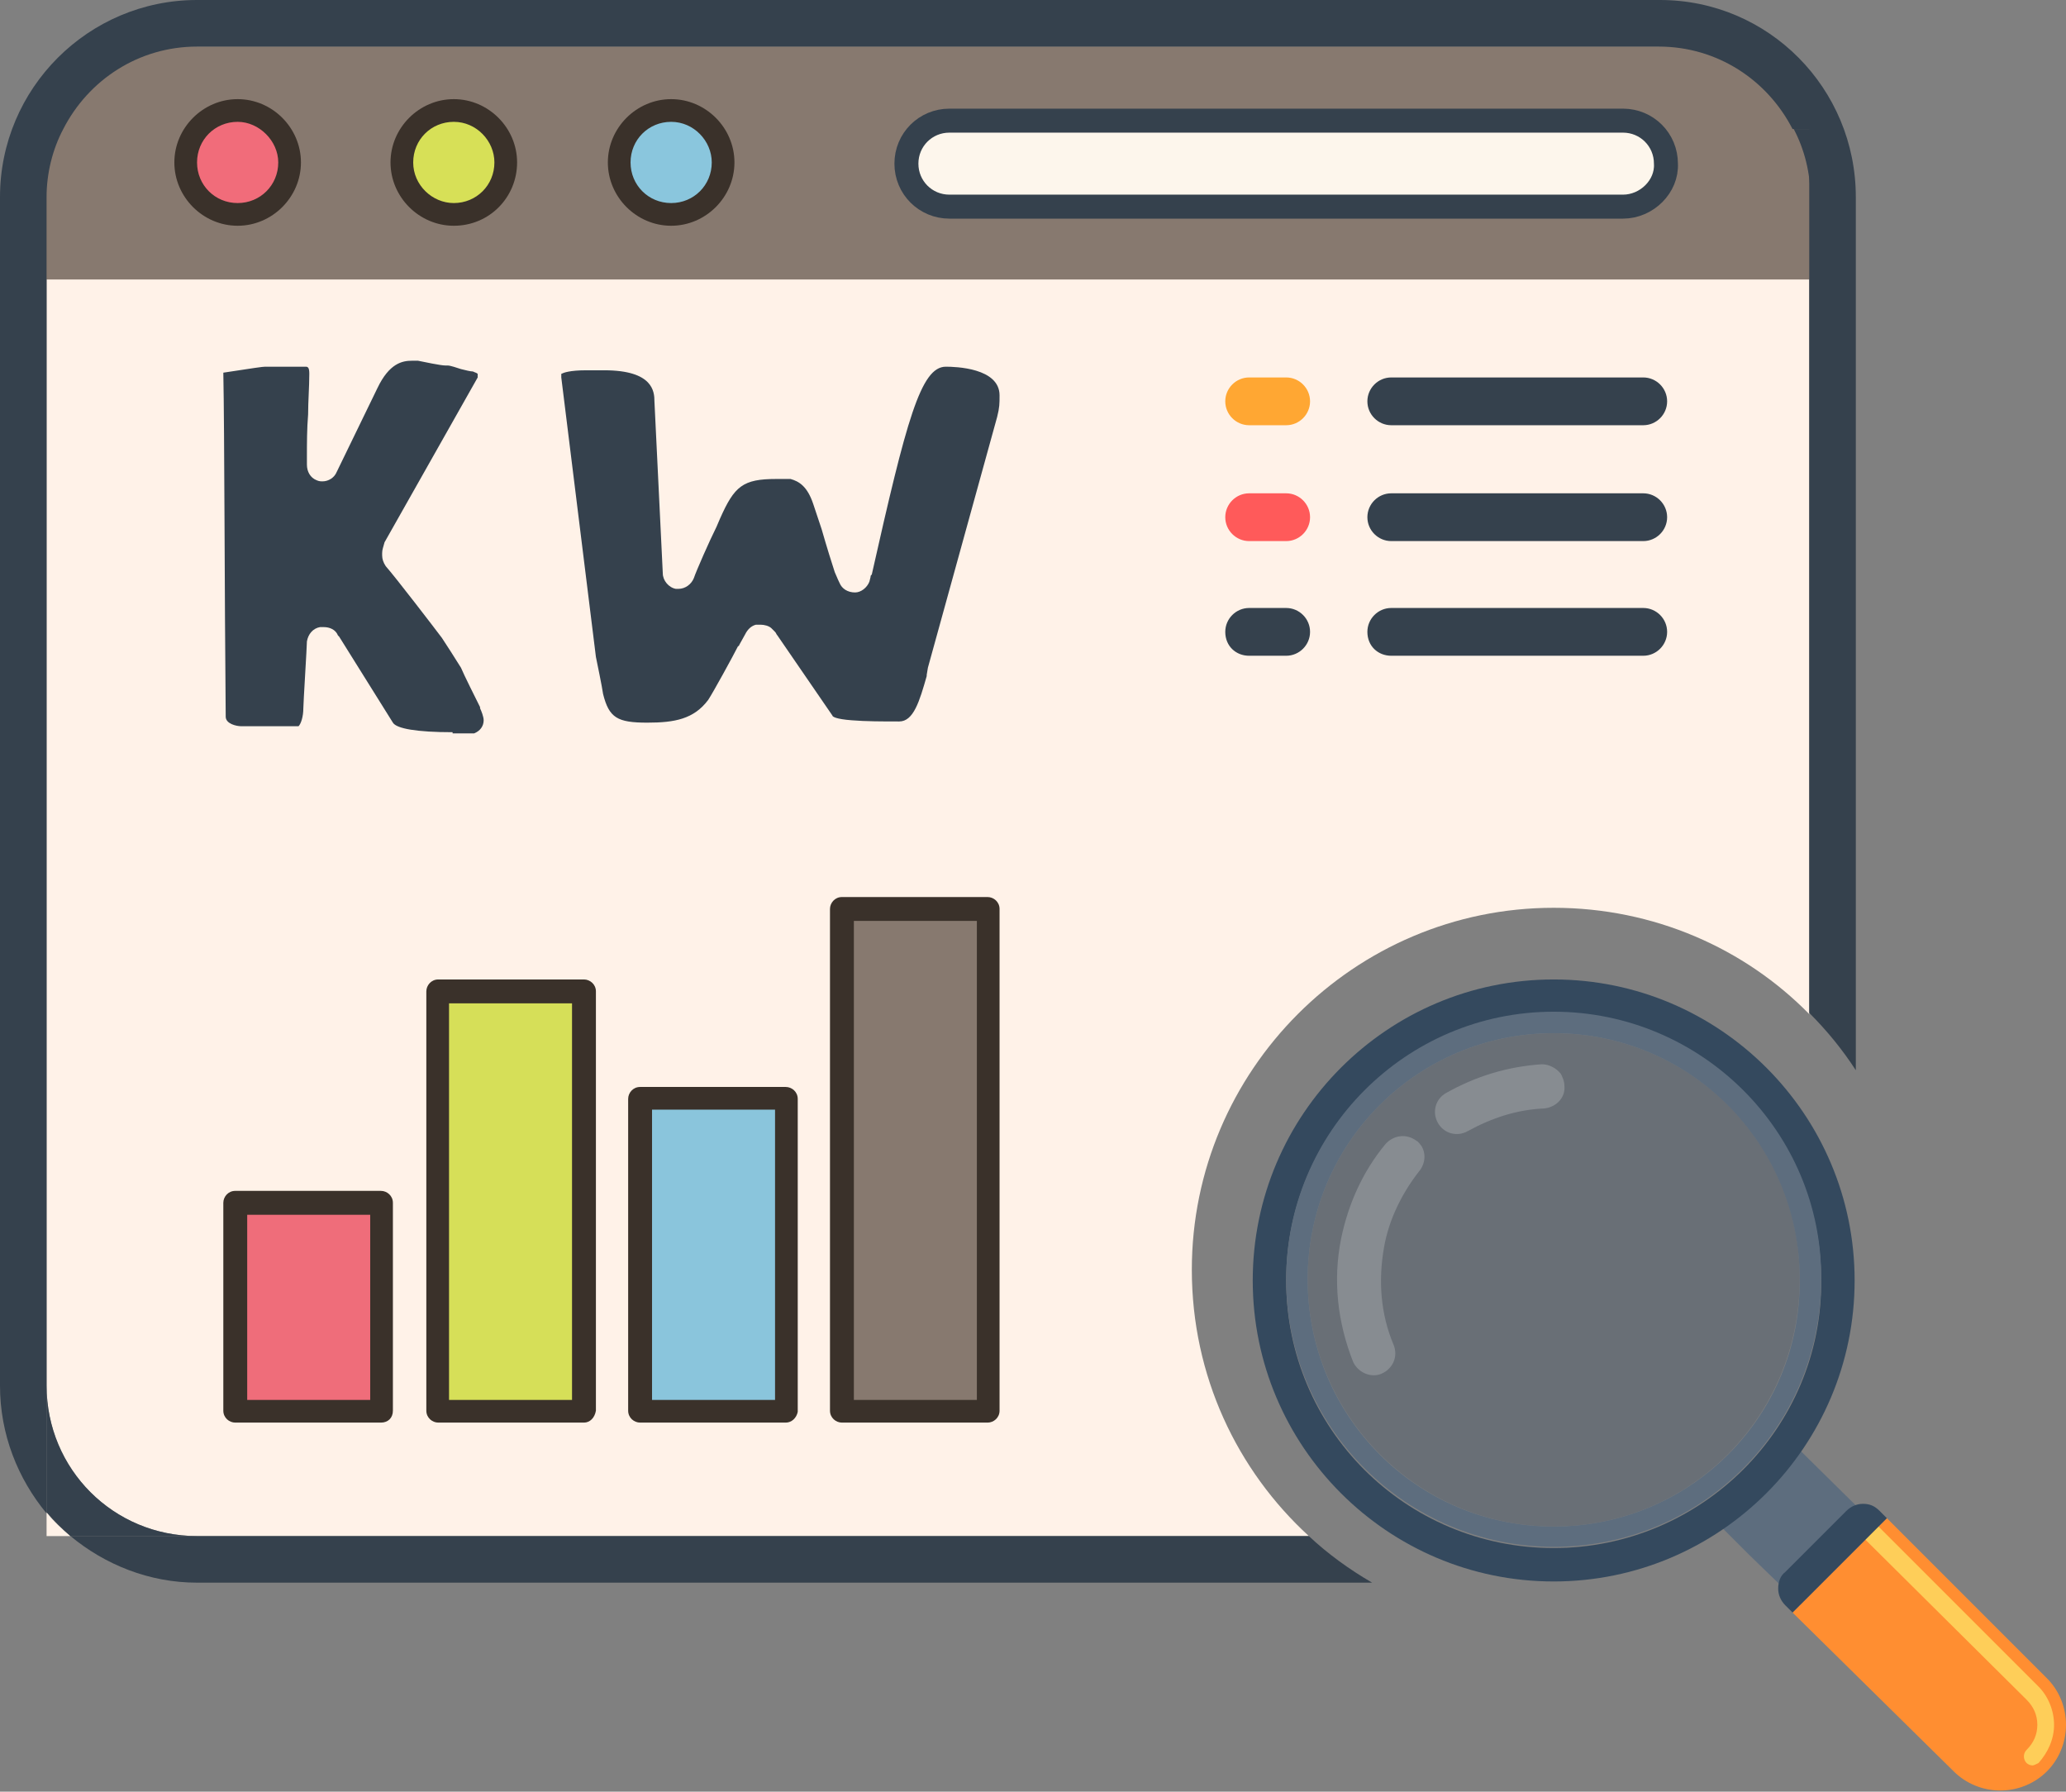 <?xml version="1.0" encoding="utf-8"?>
<!-- Generator: Adobe Illustrator 25.0.0, SVG Export Plug-In . SVG Version: 6.00 Build 0)  -->
<svg version="1.1" id="Layer_1" xmlns="http://www.w3.org/2000/svg" xmlns:xlink="http://www.w3.org/1999/xlink" x="0px" y="0px"
	 viewBox="0 0 173 150" style="enable-background:new 0 0 173 150;" xml:space="preserve">
<rect x="0" y="0" width="173" height="150" fill="#808080" stroke="none"/>
<style type="text/css">
	.st0{fill:#FFF2E8;}
	.st1{fill:#87796F;}
	.st2{fill:#F16C7A;}
	.st3{fill:#3A312A;}
	.st4{fill:#D7E057;}
	.st5{fill:#8AC6DD;}
	.st6{fill:#EF6D7A;}
	.st7{fill:#D6DF58;}
	.st8{fill:#8AC5DC;}
	.st9{fill:#35414D;}
	.st10{fill:#FFA733;}
	.st11{fill:#FF5A5A;}
	.st12{fill:#FDF6EC;stroke:#35414D;stroke-width:2.008;stroke-miterlimit:10;}
	.st13{fill:none;}
	.st14{fill:#FFFFFF;}
	.st15{fill:#5D6D7E;}
	.st16{fill:#FF8E31;}
	.st17{fill:#FECE59;}
	.st18{fill:#34495E;}
	.st19{opacity:0.3;fill:#34495E;}
	.st20{opacity:0.2;fill:#FFFFFF;}
</style>
<g>
	<path class="st0" d="M99.8,106.3c0-16.7,13.6-30.3,30.3-30.3c8.4,0,16,3.4,21.4,8.9V16.5c0-2.1-0.5-4-1.4-5.7H5.3
		c-0.9,1.7-1.4,3.7-1.4,5.7V116c0,7,5.6,12.6,12.6,12.6h93.1C103.6,123.1,99.8,115.2,99.8,106.3z"/>
	<path class="st1" d="M83.2,3.9H13.8C8.2,3.9,3.6,8.4,3.6,14v9.4H152V14c0-5.6-4.6-10.1-10.2-10.1H91.7H83.2z"/>
	<g>
		<circle class="st2" cx="19.9" cy="13.6" r="4.3"/>
		<path class="st3" d="M19.9,18.9c-2.9,0-5.3-2.4-5.3-5.3s2.4-5.3,5.3-5.3s5.3,2.4,5.3,5.3S22.8,18.9,19.9,18.9z M19.9,10.2
			c-1.9,0-3.4,1.5-3.4,3.4S18,17,19.9,17c1.9,0,3.4-1.5,3.4-3.4C23.3,11.8,21.7,10.2,19.9,10.2z"/>
		<circle class="st4" cx="38" cy="13.6" r="4.3"/>
		<path class="st3" d="M38,18.9c-2.9,0-5.3-2.4-5.3-5.3s2.4-5.3,5.3-5.3s5.3,2.4,5.3,5.3S41,18.9,38,18.9z M38,10.2
			c-1.9,0-3.4,1.5-3.4,3.4S36.2,17,38,17c1.9,0,3.4-1.5,3.4-3.4C41.4,11.8,39.9,10.2,38,10.2z"/>
		<circle class="st5" cx="56.2" cy="13.6" r="4.3"/>
		<path class="st3" d="M56.2,18.9c-2.9,0-5.3-2.4-5.3-5.3s2.4-5.3,5.3-5.3c2.9,0,5.3,2.4,5.3,5.3S59.1,18.9,56.2,18.9z M56.2,10.2
			c-1.9,0-3.4,1.5-3.4,3.4s1.5,3.4,3.4,3.4c1.9,0,3.4-1.5,3.4-3.4C59.6,11.8,58.1,10.2,56.2,10.2z"/>
	</g>
	<g>
		<path class="st6" d="M19.7,100.7h12.2v17.4H19.7L19.7,100.7z"/>
		<path class="st3" d="M31.9,119.1H19.7c-0.5,0-1-0.4-1-1v-17.4c0-0.5,0.4-1,1-1h12.2c0.5,0,1,0.4,1,1v17.4
			C32.9,118.7,32.5,119.1,31.9,119.1z M20.7,117.2H31v-15.5H20.7L20.7,117.2z"/>
		<path class="st7" d="M36.7,83h12.2v35.1H36.7V83z"/>
		<path class="st3" d="M48.9,119.1H36.7c-0.5,0-1-0.4-1-1V83c0-0.5,0.4-1,1-1h12.2c0.5,0,1,0.4,1,1v35.1
			C49.8,118.7,49.4,119.1,48.9,119.1z M37.6,117.2h10.3V84H37.6V117.2z"/>
		<path class="st8" d="M53.6,92h12.2v26.2H53.6V92z"/>
		<path class="st3" d="M65.8,119.1H53.6c-0.5,0-1-0.4-1-1V92c0-0.5,0.4-1,1-1h12.2c0.5,0,1,0.4,1,1v26.2
			C66.7,118.7,66.3,119.1,65.8,119.1z M54.6,117.2h10.3V92.9H54.6V117.2z"/>
		<path class="st1" d="M70.5,76.1h12.2v42H70.5V76.1z"/>
		<path class="st3" d="M82.7,119.1H70.5c-0.5,0-1-0.4-1-1v-42c0-0.5,0.4-1,1-1h12.2c0.5,0,1,0.4,1,1v42
			C83.7,118.7,83.2,119.1,82.7,119.1L82.7,119.1z M71.5,117.2h10.3V77.1H71.5V117.2z"/>
	</g>
	<g>
		<path class="st9" d="M116.5,54.9h21.1c1.1,0,2-0.9,2-2c0-1.1-0.9-2-2-2h-21.1c-1.1,0-2,0.9-2,2C114.5,54.1,115.4,54.9,116.5,54.9z
			"/>
		<path class="st9" d="M116.5,35.6h21.1c1.1,0,2-0.9,2-2c0-1.1-0.9-2-2-2h-21.1c-1.1,0-2,0.9-2,2C114.5,34.7,115.4,35.6,116.5,35.6z
			"/>
		<path class="st9" d="M116.5,45.3h21.1c1.1,0,2-0.9,2-2c0-1.1-0.9-2-2-2h-21.1c-1.1,0-2,0.9-2,2C114.5,44.4,115.4,45.3,116.5,45.3z
			"/>
		<path class="st10" d="M104.6,35.6h3.1c1.1,0,2-0.9,2-2c0-1.1-0.9-2-2-2h-3.1c-1.1,0-2,0.9-2,2C102.6,34.7,103.5,35.6,104.6,35.6z"
			/>
		<path class="st11" d="M104.6,45.3h3.1c1.1,0,2-0.9,2-2c0-1.1-0.9-2-2-2h-3.1c-1.1,0-2,0.9-2,2C102.6,44.4,103.5,45.3,104.6,45.3z"
			/>
		<path class="st9" d="M104.6,54.9h3.1c1.1,0,2-0.9,2-2c0-1.1-0.9-2-2-2h-3.1c-1.1,0-2,0.9-2,2C102.6,54.1,103.5,54.9,104.6,54.9z"
			/>
	</g>
	<path class="st12" d="M135.9,17.3H79.5c-2,0-3.6-1.6-3.6-3.6v0c0-2,1.6-3.6,3.6-3.6h56.4c2,0,3.6,1.6,3.6,3.6v0
		C139.6,15.6,137.9,17.3,135.9,17.3z"/>
	<g>
		<path class="st9" d="M37.9,61.3c-3,0-4.7-0.3-5-0.8l-4.5-7.2l-0.1-0.1c-0.2-0.5-0.7-0.7-1.2-0.7c-0.1,0-0.2,0-0.3,0
			c-0.6,0.1-1,0.6-1.1,1.2c0,0.4-0.3,5.2-0.3,5.6c0,0.7-0.2,1.3-0.4,1.5c0,0,0,0,0,0h-4.8c-0.4,0-1.3-0.2-1.3-0.8
			c-0.1-10.4-0.1-23.8-0.2-28.8c0,0,0,0,0,0c2.6-0.4,3.3-0.5,3.5-0.5c0.1,0,0.2,0,0.4,0c0.4,0,1,0,1.3,0c0.1,0,0.5,0,0.9,0
			c0.3,0,0.6,0,0.8,0c0.2,0,0.3,0.1,0.3,0.6c0,1.1-0.1,2.3-0.1,3.4c-0.1,1.2-0.1,2.4-0.1,3.6l0,0.6c0,0.6,0.3,1.1,0.8,1.3
			c0.2,0.1,0.4,0.1,0.5,0.1c0.5,0,1-0.3,1.2-0.8l3.4-7c1-2.1,2.1-2.3,2.9-2.3h0.5c0,0,0,0,0,0c0.5,0.1,1.9,0.4,2.3,0.4
			c0.1,0,0.1,0,0.2,0c0.2,0,0.8,0.2,1.1,0.3c0.4,0.1,0.8,0.2,1,0.2c0.2,0.1,0.3,0.1,0.4,0.2c0,0.2,0,0.2,0,0.3l-7.8,13.8
			C32.1,45.8,32,46,32,46.3v0.2c0,0.3,0.1,0.6,0.3,0.9c0.8,0.9,4.1,5.2,4.7,6c0.2,0.3,1.3,2,1.6,2.5c0,0,0,0,0,0
			c0.2,0.5,1.3,2.7,1.6,3.3c0,0,0,0.1,0,0.1c0.1,0.2,0.3,0.7,0.3,1c0,0.5-0.3,0.9-0.8,1.1c0,0,0,0,0,0H37.9z"/>
		<path class="st9" d="M54.2,60.5c-2.5,0-3.2-0.4-3.7-2.4c-0.1-0.7-0.5-2.6-0.6-3.1c0,0,0,0,0,0L47,31.6v-0.3
			c0.2-0.1,0.7-0.3,2.1-0.3c0.3,0,0.7,0,0.9,0c0.2,0,0.4,0,0.6,0c4.1,0,4.2,1.8,4.2,2.6L55.5,48c0,0.6,0.5,1.2,1.1,1.3
			c0.1,0,0.1,0,0.2,0c0.6,0,1.1-0.4,1.3-0.9c0.2-0.6,1.3-3.1,1.9-4.3l0.3-0.7c1.2-2.7,1.9-3.3,4.7-3.3h1.2c0,0,0,0,0,0
			c0.7,0.2,1.4,0.6,1.9,2.1c0.1,0.3,0.4,1.2,0.7,2.1c0.4,1.4,0.9,3,1.1,3.6c0.1,0.2,0.2,0.5,0.4,0.9c0.2,0.5,0.7,0.8,1.3,0.8
			c0,0,0,0,0,0c0.5,0,1-0.4,1.2-0.9l0.1-0.4c0-0.1,0-0.1,0.1-0.2c2.9-12.9,4.1-17.4,6.2-17.4c0.8,0,4.5,0.1,4.5,2.4
			c0,0.7,0,1-0.2,1.8l-5.8,21l-0.1,0.6l0,0.1c-0.6,2.1-1.1,3.8-2.3,3.8c-1.4,0-2.8,0-4-0.1c-1.3-0.1-1.6-0.3-1.6-0.4c0,0,0,0,0,0
			l-4.6-6.7c-0.1-0.1-0.1-0.2-0.2-0.3l-0.3-0.3c-0.2-0.2-0.6-0.3-0.9-0.3c-0.1,0-0.2,0-0.4,0c-0.4,0.1-0.7,0.4-0.9,0.8
			c-0.1,0.2-0.4,0.7-0.5,0.9c0,0,0,0.1-0.1,0.1c-0.4,0.8-2.1,3.9-2.5,4.5C58.1,60.2,56.5,60.5,54.2,60.5z"/>
	</g>
	<path class="st13" d="M139,3.9H16.5c-4.9,0-9.1,2.8-11.2,6.9h144.9C148.1,6.7,143.9,3.9,139,3.9z"/>
	<path class="st0" d="M3.9,126.6v2h2C5.2,128,4.5,127.4,3.9,126.6z"/>
	<path class="st0" d="M151.6,128.6v-0.9c-0.3,0.3-0.6,0.6-0.9,0.9H151.6z"/>
	<path class="st9" d="M5.9,128.6c2.9,2.4,6.6,3.9,10.6,3.9h98.4c-1.9-1.1-3.7-2.4-5.3-3.9H5.9z"/>
	<path class="st9" d="M155.4,16.5v73.1c-1.1-1.7-2.4-3.3-3.9-4.8V10.8h-1.4c-2.1-4.1-6.3-6.9-11.2-6.9H16.5c-4.9,0-9.1,2.8-11.2,6.9
		c-0.9,1.7-1.4,3.7-1.4,5.7v110.2C1.5,123.8,0,120.1,0,116V16.5C0,7.4,7.4,0,16.5,0H139C148.1,0,155.4,7.4,155.4,16.5z"/>
	<path class="st9" d="M151.6,84.9C151.6,84.9,151.6,84.9,151.6,84.9l0-74.1h-1.4c0.9,1.7,1.4,3.7,1.4,5.7V84.9z"/>
	<path class="st9" d="M109.6,128.6H16.5c-7,0-12.6-5.6-12.6-12.6v10.6c0.6,0.7,1.3,1.4,2,2H109.6L109.6,128.6z"/>
	<path class="st14" d="M149.6,128.6h1.1c0.3-0.3,0.6-0.6,0.9-0.9v-1.1C151,127.4,150.3,128,149.6,128.6z"/>
	<g>
		<polygon class="st15" points="143.7,127.4 146.5,130.2 149.8,133.4 161.5,145.1 165.1,135.6 150.3,121 		"/>
		<g>
			<path class="st16" d="M158,127.1l13.4,13.4c1,1,1.6,2.4,1.6,3.9c0,1.5-0.6,2.9-1.6,3.9c-1,1-2.4,1.6-3.9,1.6
				c-1.5,0-2.9-0.6-3.9-1.6L150.1,135L158,127.1z"/>
			<path class="st17" d="M156.2,128.9L156.2,128.9l1.1-1.1l13.4,13.4c0.8,0.8,1.3,2,1.3,3.2c0,1.2-0.5,2.3-1.3,3.2
				c-0.2,0.1-0.4,0.2-0.5,0.2c-0.2,0-0.4-0.1-0.5-0.2c-0.3-0.3-0.3-0.8,0-1.1c0.6-0.6,0.9-1.3,0.9-2.1c0-0.8-0.3-1.5-0.9-2.1
				L156.2,128.9z"/>
			<path class="st18" d="M150.1,135l7.9-7.9l-0.6-0.6c-0.4-0.4-0.8-0.6-1.4-0.6c-0.5,0-1,0.2-1.4,0.6l-5.1,5.1
				c-0.4,0.3-0.6,0.8-0.6,1.4c0,0.5,0.2,1,0.6,1.4L150.1,135z"/>
		</g>
		<path class="st19" d="M130.1,86.5c-11.4,0-20.6,9.2-20.6,20.6c0,11.4,9.2,20.7,20.6,20.7c11.4,0,20.6-9.2,20.6-20.7
			C150.8,95.7,141.5,86.5,130.1,86.5z"/>
		<path class="st18" d="M130.1,82c-13.9,0-25.2,11.3-25.2,25.2c0,13.9,11.3,25.2,25.2,25.2c13.9,0,25.2-11.3,25.2-25.2
			C155.3,93.3,144,82,130.1,82z M130.1,129.6c-12.4,0-22.4-10-22.4-22.4c0-12.4,10.1-22.4,22.4-22.4c12.4,0,22.4,10.1,22.4,22.4
			C152.6,119.5,142.5,129.6,130.1,129.6z"/>
		<path class="st15" d="M130.1,84.7c-12.4,0-22.4,10.1-22.4,22.4c0,12.4,10.1,22.4,22.4,22.4c12.4,0,22.4-10,22.4-22.4
			C152.6,94.8,142.5,84.7,130.1,84.7z M130.1,127.8c-11.4,0-20.6-9.2-20.6-20.7c0-11.4,9.2-20.6,20.6-20.6
			c11.4,0,20.6,9.2,20.6,20.6C150.8,118.6,141.5,127.8,130.1,127.8z"/>
		<g>
			<path class="st20" d="M130.7,89.9c-0.4-0.5-1-0.8-1.6-0.8c-2.9,0.2-5.5,1-8,2.4c-0.9,0.5-1.2,1.6-0.7,2.5
				c0.5,0.9,1.6,1.2,2.5,0.7c2-1.1,4.1-1.8,6.4-1.9c1-0.1,1.8-0.9,1.7-1.9C131,90.5,130.8,90.1,130.7,89.9z"/>
			<path class="st20" d="M119,95.9c-0.1-0.1-0.2-0.3-0.4-0.4c-0.8-0.6-1.9-0.5-2.6,0.3c-1.9,2.3-3.1,5-3.7,7.9
				c-0.7,3.5-0.3,7,1,10.3c0.4,0.9,1.5,1.4,2.4,1c0.9-0.4,1.4-1.4,1-2.4c-1.1-2.6-1.3-5.4-0.8-8.2c0.4-2.3,1.5-4.5,2.9-6.3
				C119.4,97.4,119.4,96.5,119,95.9z"/>
		</g>
	</g>
</g>
</svg>
